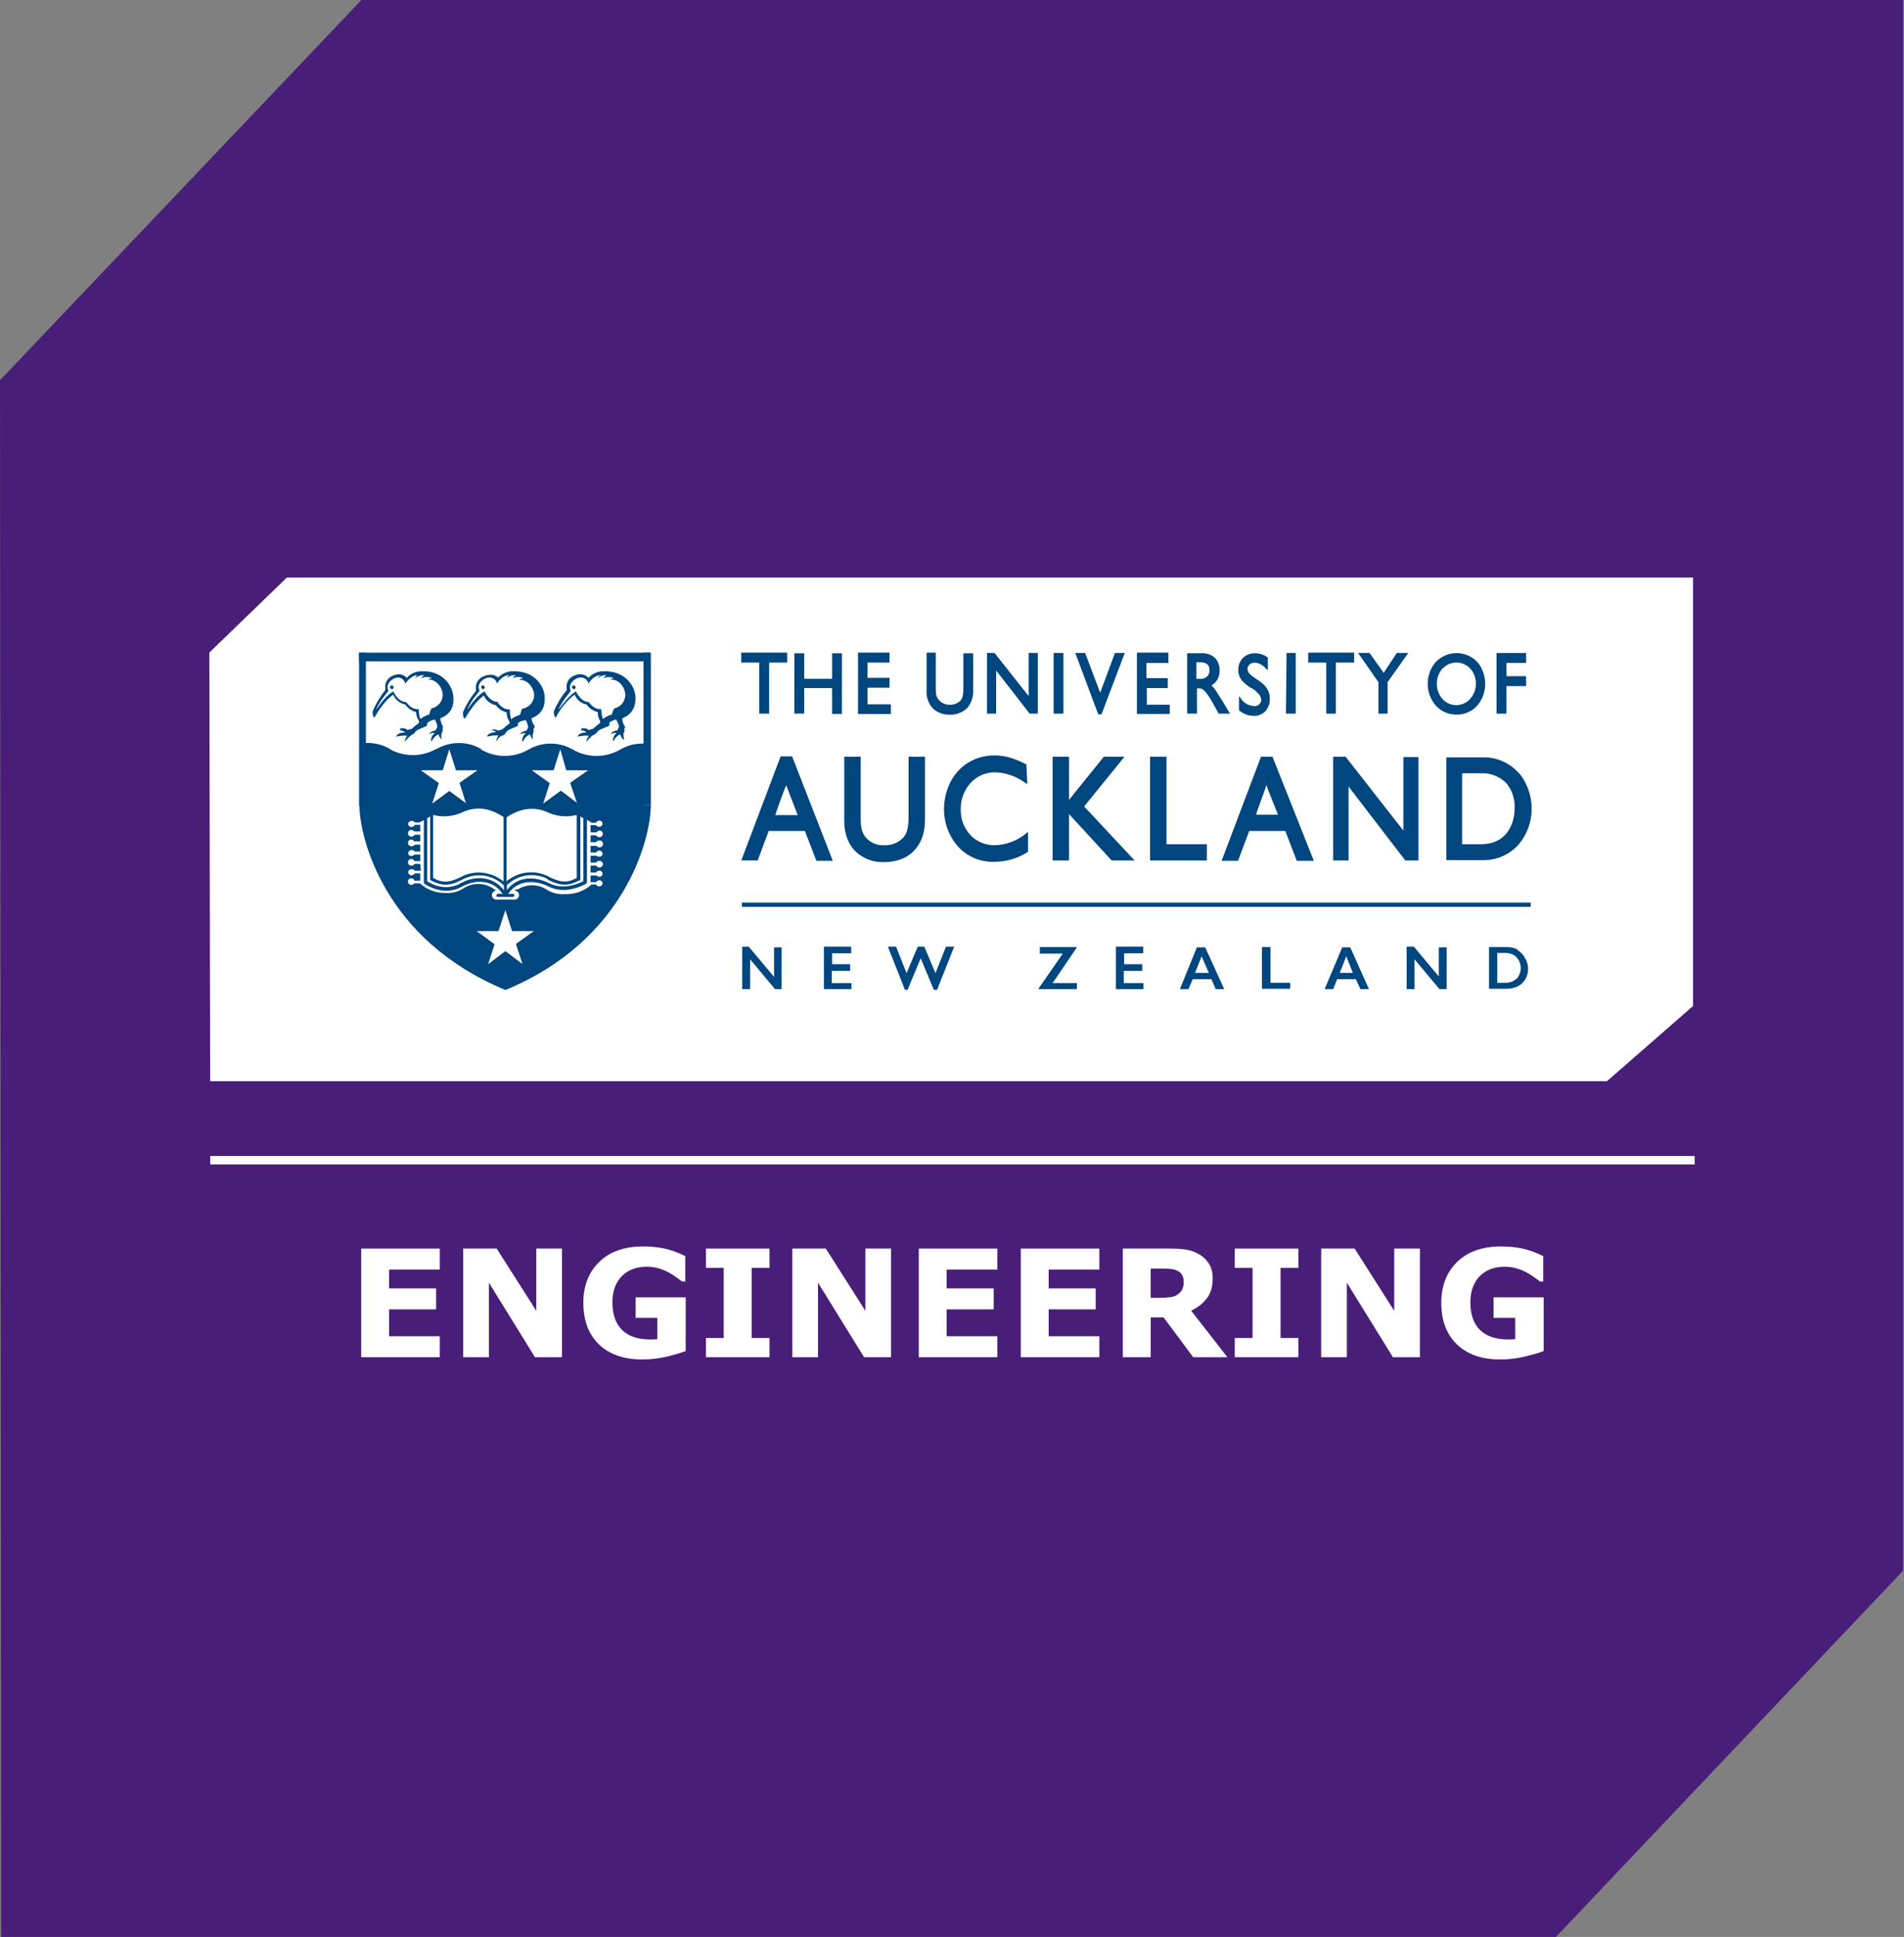 <?xml version="1.0" encoding="UTF-8"?>
<svg width="101.99" height="103.7" fill="none" version="1.1" viewBox="0 0 101.99 103.7" xmlns="http://www.w3.org/2000/svg" xmlns:xlink="http://www.w3.org/1999/xlink">
 <rect x="0" y="0" width="101.99" height="103.7" fill="#808080" stroke="none"/>
 <g transform="scale(.944 1)">
  <path d="m0 20.357 20.509-20.357h87.478v84.094l-19.707 19.615h-88.216z" fill="#491e79"/>
 </g>

<g transform="translate(-4 3.373)">
  <g id="g31801">
   <g transform="translate(7.226)">
    <g id="g19174">
     <g transform="matrix(.736 0 0 .26 7.987 27.547)" fill="#fff">
      <path d="m0 15.454 5.646-15.454h102.34v88.223l-6.264 15.486h-101.66z" fill="#fff"/>
     </g>
     <g transform="translate(-1.217 -.391)">
      <g id="g18944">
       <path d="m45.691 34.726h-1.23v-0.887h1.178v-0.532h-1.178v-0.816h1.178v-0.532h-1.687v3.284h1.758v-0.497zm14.887-2.236v-0.532h-1.687v3.284h1.758v-0.497h-1.23v-0.887h1.125v-0.532h-1.142v-0.816h1.195zm-19.509 1.367h1.494v1.384h0.527v-3.248h-0.527v1.367h-1.494v-1.367h-0.527v3.23h0.527zm7.733 1.42c0.182 0.016 0.366-0.007 0.539-0.068 0.173-0.061 0.331-0.159 0.463-0.287 0.225-0.272 0.339-0.622 0.316-0.976v-1.952h-0.527v1.864c0 0.355-0.035 0.532-0.141 0.657-0.082 0.083-0.182 0.147-0.291 0.187-0.109 0.04-0.226 0.055-0.342 0.044-0.1-0.001-0.199-0.024-0.29-0.067-0.091-0.043-0.172-0.105-0.237-0.182-0.141-0.142-0.176-0.284-0.176-0.621v-1.917h-0.492v2.023c-0.012 0.178 0.013 0.358 0.073 0.526 0.061 0.168 0.155 0.322 0.278 0.45 0.24 0.219 0.556 0.334 0.879 0.32zm4.781-0.053v-3.248h-0.492v2.307l-1.828-2.307h-0.404v3.248h0.492v-2.307l1.793 2.307zm4.658-3.248h-0.527l-0.791 2.13-0.808-2.13h-0.527l1.23 3.284h0.176zm5.027 3.248h0.615l-0.07-0.107-0.352-0.586-0.316-0.497c-0.074-0.117-0.163-0.225-0.264-0.32 0.138-0.076 0.252-0.189 0.33-0.327 0.078-0.138 0.116-0.295 0.109-0.454 0.008-0.13-0.011-0.261-0.056-0.384-0.045-0.122-0.116-0.234-0.207-0.326-0.198-0.163-0.448-0.245-0.703-0.231h-0.773v3.23h0.527v-1.349h0.105c0.176 0 0.316 0.053 0.703 0.71zm-0.492-2.307c0.003 0.11-0.034 0.218-0.105 0.302-0.056 0.053-0.122 0.094-0.195 0.118-0.073 0.025-0.15 0.033-0.226 0.024h-0.176v-0.887h0.176c0.352 0 0.527 0.124 0.527 0.408zm2.408-0.426c0.119 0.009 0.234 0.041 0.34 0.096 0.106 0.055 0.199 0.131 0.275 0.223l0.07 0.071h0.035v-0.657c-0.192-0.148-0.426-0.229-0.668-0.231-0.122-0.006-0.244 0.013-0.359 0.056-0.115 0.043-0.22 0.108-0.309 0.193-0.083 0.087-0.148 0.19-0.19 0.303-0.042 0.113-0.061 0.233-0.056 0.354 0 0.461 0.316 0.71 0.633 0.923l0.07 0.036 0.176 0.106c0.063 0.054 0.122 0.114 0.176 0.177 0.052 0.044 0.094 0.098 0.125 0.159 0.03 0.061 0.048 0.128 0.051 0.196-0.004 0.05-0.018 0.099-0.042 0.143-0.024 0.044-0.057 0.083-0.097 0.113-0.04 0.03-0.086 0.051-0.134 0.062-0.049 0.011-0.099 0.011-0.148 0.001-0.144-0.01-0.284-0.055-0.407-0.133-0.123-0.077-0.224-0.184-0.296-0.311l-0.07-0.089v-0.036 0.799c0.225 0.196 0.512 0.303 0.808 0.302 0.115 0.001 0.23-0.022 0.335-0.067 0.106-0.046 0.201-0.114 0.28-0.199 0.151-0.178 0.232-0.405 0.228-0.639 0-0.532-0.316-0.799-0.633-1.012l-0.211-0.142c-0.061-0.044-0.12-0.091-0.176-0.142-0.057-0.039-0.103-0.092-0.133-0.154-0.031-0.062-0.045-0.131-0.042-0.201 0.017-0.088 0.066-0.166 0.138-0.219 0.072-0.053 0.16-0.076 0.248-0.065zm6.644 2.733h0.492v-1.686l1.107-1.562h-0.615l-0.703 1.065-0.756-1.065h-0.615l1.09 1.562v1.704zm-17.4-3.248h0.527v3.248h-0.527zm12.479 0h0.492v3.248h-0.527zm-28.244 3.248h0.527v-2.733h0.967v-0.532h-2.461v0.532h0.967zm30.353 0h0.527v-2.733h0.984v-0.532h-2.461v0.532h0.967v2.733zm9.667-1.473h1.054v-0.532h-1.054v-0.71h1.054v-0.532h-1.582v3.248h0.527zm-2.689 1.526c0.215 0.006 0.428-0.035 0.626-0.121 0.197-0.086 0.374-0.214 0.517-0.376 0.266-0.325 0.411-0.733 0.411-1.154 0-0.421-0.145-0.829-0.411-1.154-0.145-0.155-0.319-0.278-0.512-0.362-0.193-0.084-0.402-0.128-0.612-0.128-0.211 0-0.419 0.043-0.613 0.128-0.193 0.084-0.368 0.208-0.512 0.362-0.272 0.322-0.422 0.731-0.422 1.154 0 0.423 0.15 0.832 0.422 1.154 0.139 0.157 0.31 0.283 0.501 0.368 0.191 0.086 0.398 0.129 0.606 0.129zm-0.703-2.485c0.091-0.095 0.201-0.171 0.321-0.223 0.121-0.052 0.251-0.079 0.382-0.079 0.598 0 1.055 0.479 1.055 1.136 0.001 0.303-0.112 0.595-0.316 0.816-0.094 0.103-0.208 0.186-0.335 0.242-0.127 0.056-0.264 0.086-0.403 0.086-0.139 0-0.276-0.029-0.403-0.086-0.127-0.056-0.241-0.139-0.335-0.242-0.195-0.226-0.303-0.516-0.303-0.816 0-0.3 0.108-0.59 0.303-0.816zm-9.139 4.739h-0.615l-2.109 5.573h0.879l0.598-1.597h1.933l0.615 1.597h0.914zm-0.879 3.106c0-0.053 0.527-1.473 0.562-1.597 0 0.107 0.598 1.544 0.615 1.597h-1.23zm-2.636 1.58h-2.162v-4.686h-0.879v5.556h3.041v-0.887zm-23.464-0.71h1.933l0.615 1.597h0.879l-2.179-5.591h-0.615l-2.109 5.573h0.879l0.598-1.597zm0.932-2.449 0.615 1.597h-1.195c0-0.071 0.527-1.509 0.58-1.597zm12.953 3.621v-1.101h-0.035l-0.123 0.107c-0.465 0.361-1.031 0.566-1.617 0.586-0.241 0.004-0.481-0.041-0.704-0.132-0.223-0.091-0.426-0.228-0.597-0.4-0.177-0.189-0.315-0.412-0.406-0.656-0.091-0.244-0.132-0.504-0.122-0.764-0.004-0.512 0.184-1.007 0.527-1.385 0.166-0.181 0.367-0.324 0.591-0.422 0.224-0.098 0.466-0.147 0.71-0.146 0.568 0.015 1.118 0.201 1.582 0.532l0.123 0.071 0.035 0.036-0.053-1.065c-0.703-0.355-1.195-0.479-1.705-0.479-1.582 0-2.707 1.242-2.707 2.929 0.01 0.657 0.232 1.293 0.633 1.81 0.243 0.309 0.553 0.556 0.907 0.722 0.354 0.166 0.741 0.247 1.131 0.236 0.648 0.005 1.283-0.18 1.828-0.532zm3.005-2.485 2.162-2.662h-1.107l-1.863 2.307v-2.307h-0.879v5.556h0.879v-2.485l2.285 2.485h1.23zm23.323-1.74c-0.243-0.289-0.549-0.52-0.892-0.673-0.344-0.154-0.718-0.227-1.094-0.214h-1.933v5.502h1.933c0.363 0.01 0.723-0.059 1.057-0.203 0.334-0.144 0.633-0.359 0.876-0.631 0.455-0.533 0.704-1.213 0.703-1.917 0.002-0.675-0.221-1.331-0.633-1.864zm-2.074 3.763h-1.002v-3.798h0.967c0.258-0.018 0.518 0.02 0.76 0.112 0.243 0.092 0.463 0.235 0.646 0.42 0.313 0.383 0.47 0.871 0.439 1.367 0 0.71-0.352 1.899-1.81 1.899zm-31.988 0.958c0.703 0 1.266-0.213 1.652-0.639 0.387-0.426 0.562-0.958 0.562-1.633v-3.372h-0.879v3.23c0 0.568-0.088 0.887-0.281 1.101-0.136 0.141-0.301 0.25-0.483 0.321-0.182 0.07-0.377 0.1-0.571 0.088-0.182 0.006-0.364-0.029-0.531-0.103-0.167-0.074-0.316-0.184-0.436-0.323-0.176-0.231-0.264-0.461-0.264-1.03v-3.284h-0.879v3.443c0 0.71 0.228 1.278 0.65 1.668 0.397 0.354 0.912 0.544 1.441 0.532zm27.857-1.668-3.111-3.976h-0.668v5.556h0.826v-3.958l3.041 3.958h0.703v-5.538h-0.808v3.994zm-33.745 7.792-1.336-1.597h-0.352v2.272h0.422v-1.597l1.336 1.597h0.352v-2.236h-0.404v1.597zm3.128-0.302h0.967v-0.355h-0.967v-0.586h1.019v-0.355h-1.459v2.272h1.476v-0.32h-1.054v-0.639zm5.536 0.124-0.598-1.42h-0.352l-0.598 1.42-0.562-1.42h-0.439l0.914 2.307h0.141l0.703-1.686 0.703 1.686h0.176l0.914-2.307h-0.439zm7.558-1.402h-1.968v0.355h1.23l-1.318 1.899h2.074v-0.32h-1.301l1.301-1.917zm2.549 1.278h0.967v-0.355h-0.967v-0.586h1.019v-0.355h-1.459v2.272h1.476v-0.32h-1.054v-0.639zm3.902-1.278-0.914 2.254h0.457l0.228-0.532h1.002l0.228 0.532h0.457l-1.019-2.236h-0.439zm-0.105 1.384 0.352-0.887 0.387 0.887h-0.703zm4.025-1.384h-0.439v2.236h1.512v-0.32h-1.054v-1.917zm3.867 0-0.949 2.254h0.457l0.211-0.532h1.002l0.246 0.532h0.457l-1.002-2.236h-0.439zm-0.141 1.384 0.352-0.887 0.352 0.887zm5.308 0.195-1.336-1.597h-0.387v2.272h0.422v-1.597l1.336 1.597h0.387v-2.236h-0.422v1.597zm4.236-1.438c-0.191-0.097-0.402-0.146-0.615-0.142h-0.931v2.236h0.914c0.212 6e-3 0.422-0.037 0.615-0.124 0.175-0.087 0.321-0.222 0.422-0.39 0.096-0.173 0.144-0.369 0.141-0.568-0.004-0.208-0.065-0.41-0.176-0.586-0.095-0.171-0.235-0.312-0.404-0.408zm-0.088 1.562c-0.152 0.143-0.354 0.219-0.562 0.213h-0.457v-1.597h0.439c0.11-0.004 0.22 0.013 0.322 0.053 0.103 0.04 0.196 0.1 0.275 0.178 0.143 0.157 0.223 0.363 0.223 0.577 0 0.214-0.079 0.42-0.223 0.577zm-41.479-4.082h42.252v0.231h-42.252z" fill="#00467f" stroke-width=".553"/>
       <g transform="matrix(.503 0 0 .503 -2.144 24.139)">
       
        <g id="g15954">
         <path d="m38.508 15.55 0.141 15.828c-0.021 3.704 30.559 3.553 30.579-0.119l0.087-15.646z" fill="#fff"/>
         <path d="m38.54 31.687c0 3.704 2.746 14.368 15.326 19.669l0.192 0.096 0.192-0.064c12.548-5.237 15.326-15.965 15.326-19.637" fill="#00467f"/>
         <path d="m41.892 25.863-0.096-0.064c-0.726-0.425-1.554-0.646-2.395-0.639-0.053-0.003-0.106-0.003-0.16 0h-0.064v5.971c0 0.128 0.415 12.932 14.847 18.998 14.464-6.067 14.848-18.839 14.848-18.998v-5.907h-0.192c-0.83-0.001-1.646 0.219-2.363 0.639-0.767 0.443-1.637 0.676-2.522 0.676-0.885 0-1.756-0.233-2.522-0.676-0.718-0.415-1.533-0.633-2.363-0.633-0.83 0-1.644 0.218-2.363 0.633-0.767 0.443-1.637 0.676-2.522 0.676-0.885 0-1.756-0.233-2.522-0.676v-0.064c-0.718-0.415-1.533-0.633-2.363-0.633-0.83 0-1.645 0.218-2.363 0.633h-0.064c-0.738 0.418-1.57 0.643-2.418 0.654-0.848 0.011-1.686-0.192-2.435-0.59z" fill="#00467f"/>
         <path d="m43.552 18.264c0.199-0.229 0.444-0.412 0.719-0.539 0.275-0.127 0.574-0.193 0.877-0.196 2.299-0.096 3.448 1.597 3.417 3.001 0 1.597-1.277 1.916-1.405 2.012 0.013 0.284 0.101 0.56 0.255 0.798 0.018 0.023 0.028 0.051 0.028 0.08 0 0.029-0.01 0.057-0.028 0.08 0.003 0.043 0.003 0.085 0 0.128-0.009 0.02-0.013 0.042-0.013 0.064 0 0.022 0.004 0.044 0.013 0.064 0.006 0.069-0.002 0.139-0.024 0.205-0.022 0.066-0.057 0.127-0.103 0.178-0.04 0.211-0.04 0.428 0 0.639v0c-0.159-0.144-0.271-0.334-0.319-0.543-0.307 0.148-0.555 0.395-0.703 0.702 0 0-0.064 0.064-0.096 0-0.007-0.162 0.028-0.324 0.1-0.469s0.181-0.27 0.315-0.361c-0.11-0.023-0.223-0.023-0.332-0.001-0.11 0.022-0.214 0.066-0.306 0.129 0 0-0.064 0 0 0 0 0 0.128-0.319 0.703-0.415 0.073-0.123 0.138-0.251 0.192-0.383-0.035-0.27-0.122-0.53-0.256-0.766-0.279 0.037-0.543 0.147-0.766 0.319-0.017 0.01-0.032 0.024-0.043 0.04s-0.018 0.036-0.021 0.056v0.128c-0.005 0.044-0.022 0.086-0.051 0.12-0.028 0.034-0.066 0.059-0.109 0.071l-0.766 0.319c-0.15 0.076-0.281 0.185-0.383 0.319-0.083 0.11-0.193 0.198-0.319 0.255-0.088 0.032-0.165 0.087-0.224 0.16-0.057 0.07-0.121 0.134-0.192 0.192-0.139 0.11-0.248 0.253-0.319 0.415v0-0.192c0.04-0.18 0.129-0.345 0.256-0.479-0.021 0.003-0.043 0.003-0.064 0-0.375-0.032-0.753 1e-4 -1.117 0.096 0 0-0.064 0 0 0 0-0.096 0.16-0.447 0.958-0.447-0.071-0.071-0.156-0.127-0.249-0.166-0.093-0.038-0.193-0.058-0.294-0.058v-0.192c0.136-0.044 0.28-0.053 0.42-0.025 0.14 0.028 0.27 0.091 0.378 0.184 0.143-0.061 0.293-0.103 0.447-0.128 0.24-0.23 0.496-0.444 0.766-0.639-0.01-0.064-0.01-0.128 0-0.192-0.198-0.281-0.309-0.614-0.319-0.958-0.466-0.12-0.874-0.403-1.149-0.798-0.283-0.057-0.548-0.183-0.771-0.367s-0.397-0.42-0.507-0.687c-1.213 0.862-1.916 2.363-2.012 2.427h-0.064c-0.107-0.217-0.141-0.464-0.096-0.703 0.344-0.802 0.795-1.554 1.341-2.235-0.224-1.277 0.958-1.66 1.437-1.66 0.165 0.005 0.327 0.045 0.475 0.116 0.148 0.071 0.28 0.173 0.387 0.299z" fill="#00467f"/>
         <path d="m45.852 18.456c0.11-0.113 0.258-0.181 0.415-0.192-0.181-0.081-0.377-0.123-0.575-0.123s-0.394 0.042-0.575 0.123c0.084-0.127 0.193-0.235 0.319-0.319-0.348-0.019-0.691 0.095-0.958 0.319 0.052-0.121 0.128-0.229 0.224-0.319-0.639 0-1.277 0.894-1.277 0.894-0.033-0.168-0.119-0.32-0.246-0.435-0.127-0.115-0.286-0.186-0.457-0.203-0.479-0.064-1.501 0.575-1.086 1.405-0.192 0.319-0.798 0.862-1.277 1.916v0.064c0.415-0.639 1.086-1.501 1.788-1.916 0.064 0.064 0.447 1.086 1.373 1.149 0.096 0.064 0.543 0.83 1.341 0.734-7e-4 0.357 0.053 0.713 0.16 1.054 0.289-0.215 0.613-0.377 0.958-0.479 0.05-0.221 0.125-0.435 0.224-0.639 0.331-0.064 0.63-0.238 0.85-0.492 0.22-0.255 0.348-0.576 0.363-0.913 0-0.862-0.734-1.756-1.597-1.66zm-3.832 0.958c-0.04 0.006-0.081-3e-4 -0.117-0.019s-0.065-0.048-0.084-0.084c-0.018-0.036-0.025-0.077-0.018-0.117 0.006-0.04 0.025-0.077 0.054-0.105 0.029-0.029 0.065-0.047 0.105-0.054 0.04-0.006 0.081 1e-4 0.117 0.018 0.036 0.018 0.065 0.048 0.084 0.084s0.025 0.077 0.019 0.117c6e-4 0.046-0.015 0.09-0.044 0.125-0.029 0.035-0.07 0.059-0.115 0.066z" fill="#fff"/>
         <path d="m53.259 18.264c0.199-0.229 0.444-0.412 0.719-0.539 0.275-0.127 0.574-0.193 0.877-0.196 2.299-0.096 3.512 1.597 3.417 3.001 0 1.597-1.277 1.916-1.405 2.012 0.031 0.29 0.142 0.566 0.319 0.798 0.018 0.023 0.028 0.051 0.028 0.08 0 0.029-0.01 0.057-0.028 0.08-0.029 0.045-0.061 0.088-0.096 0.128-0.009 0.02-0.013 0.042-0.013 0.064 0 0.022 0.004 0.044 0.013 0.064 0.03 0.131 7e-3 0.269-0.064 0.383-0.04 0.211-0.04 0.428 0 0.639v0c-0.161-0.143-0.273-0.333-0.319-0.543-0.326 0.147-0.587 0.408-0.734 0.734 0 0-0.096 0.064-0.096 0-0.01-0.159 0.019-0.319 0.086-0.464s0.169-0.271 0.297-0.366c-0.11-0.023-0.223-0.023-0.332-0.001-0.11 0.022-0.214 0.066-0.306 0.129 0 0-0.064 0.064 0 0 0 0 0.128-0.319 0.703-0.415 0.07-0.102 0.134-0.209 0.192-0.319-0.03-0.281-0.117-0.552-0.255-0.798-0.273 0.018-0.537 0.106-0.766 0.255-0.022 0.013-0.04 0.031-0.051 0.054-0.011 0.023-0.016 0.048-0.012 0.074v0.128c-0.01 0.038-0.03 0.073-0.058 0.101-0.028 0.028-0.063 0.048-0.101 0.058l-0.734 0.319c-0.151 0.075-0.282 0.185-0.383 0.319-0.075 0.134-0.185 0.244-0.319 0.319-0.092 0.008-0.18 0.041-0.255 0.096-0.059 0.059-0.123 0.113-0.192 0.16-0.12 0.126-0.207 0.28-0.255 0.447v0-0.192c0.026-0.188 0.103-0.365 0.224-0.511-0.032 0.007-0.064 0.007-0.096 0-0.377-0.022-0.755 0.021-1.118 0.128 0-0.128 0.16-0.447 0.958-0.479-0.071-0.071-0.156-0.128-0.249-0.166-0.093-0.038-0.193-0.058-0.294-0.058-0.064 0 0 0 0 0 0.123-0.052 0.258-0.073 0.391-0.062 0.134 0.011 0.262 0.054 0.375 0.126 0.133-0.058 0.272-0.101 0.415-0.128 0.251-0.231 0.518-0.444 0.798-0.639-0.007-0.053-0.007-0.107 0-0.16-0.208-0.3-0.32-0.657-0.319-1.022-0.462-0.112-0.869-0.383-1.149-0.766-0.28-0.054-0.542-0.175-0.765-0.353-0.223-0.178-0.398-0.407-0.512-0.669-1.181 0.862-1.916 2.363-2.012 2.427h-0.096c-0.105-0.218-0.139-0.464-0.096-0.703 0.354-0.804 0.816-1.556 1.373-2.235-0.224-1.277 0.958-1.692 1.405-1.692 0.171-0.025 0.345-0.012 0.511 0.037 0.166 0.05 0.318 0.135 0.447 0.25z" fill="#00467f"/>
         <path d="m55.558 18.456c0.121-0.115 0.28-0.183 0.447-0.192-0.181-0.081-0.377-0.123-0.575-0.123s-0.394 0.042-0.575 0.123c0.084-0.127 0.193-0.235 0.319-0.319-0.348-0.019-0.691 0.095-0.958 0.319 0.061-0.123 0.148-0.233 0.255-0.319-0.734 0-1.277 0.894-1.277 0.894-0.036-0.178-0.132-0.338-0.271-0.454-0.139-0.116-0.314-0.181-0.495-0.185-0.479-0.064-1.501 0.575-1.086 1.405-0.192 0.319-0.798 0.862-1.277 1.916-0.002 0.021-0.002 0.043 0 0.064 0.415-0.639 1.086-1.501 1.788-1.916 0.064 0 0.447 1.054 1.373 1.118 0.096 0.128 0.543 0.862 1.341 0.798-0.011 0.356 0.032 0.711 0.128 1.054 0.288-0.215 0.613-0.377 0.958-0.479 0.051-0.22 0.126-0.434 0.224-0.639 0.342-0.051 0.656-0.219 0.889-0.475 0.233-0.256 0.37-0.585 0.388-0.93 0-0.862-0.766-1.756-1.597-1.66zm-3.832 0.958c-0.04 0.006-0.081-3e-4 -0.117-0.019s-0.065-0.048-0.084-0.084c-0.018-0.036-0.025-0.077-0.018-0.117 0.006-0.04 0.025-0.077 0.054-0.105s0.065-0.047 0.105-0.054c0.04-0.006 0.081 1e-4 0.117 0.018 0.036 0.018 0.065 0.048 0.084 0.084s0.025 0.077 0.019 0.117c0 0.051-0.02 0.1-0.056 0.135-0.036 0.036-0.085 0.056-0.136 0.056z" fill="#fff"/>
         <path d="m62.902 18.264c0.199-0.229 0.444-0.412 0.719-0.539 0.275-0.127 0.574-0.193 0.877-0.196 2.331-0.096 3.512 1.597 3.448 3.001-0.064 1.597-1.277 1.916-1.405 2.012 0.003 0.281 0.08 0.556 0.224 0.798 0.029 0.014 0.051 0.038 0.063 0.068s0.012 0.062 0.001 0.092c-0.018 0.044-0.04 0.087-0.064 0.128-0.009 0.02-0.013 0.042-0.013 0.064 0 0.022 0.004 0.044 0.013 0.064 0.01 0.067 0.007 0.136-0.009 0.201-0.016 0.066-0.046 0.128-0.086 0.182-0.018 0.215 0.004 0.431 0.064 0.639-0.064 0.064-0.064 0.064-0.096 0-0.161-0.143-0.273-0.333-0.319-0.543-0.307 0.148-0.555 0.395-0.703 0.702 0 0-0.064 0.064-0.064 0-0.01-0.159 0.019-0.319 0.086-0.464s0.169-0.271 0.297-0.366c-0.11-0.023-0.223-0.023-0.332-0.001-0.11 0.022-0.214 0.066-0.306 0.129 0 0-0.096 0 0 0 0 0 0.096-0.319 0.703-0.415 0.073-0.123 0.137-0.251 0.192-0.383-0.053-0.275-0.162-0.535-0.319-0.766-0.257 0.047-0.498 0.157-0.703 0.319-0.012 0.031-0.012 0.065 0 0.096v0.128c-0.006 0.049-0.029 0.093-0.063 0.128-0.035 0.035-0.08 0.057-0.128 0.064l-0.766 0.319c-0.15 0.076-0.281 0.185-0.383 0.319-0.084 0.11-0.194 0.197-0.319 0.255-0.099 0.026-0.188 0.082-0.256 0.16-0.057 0.07-0.121 0.134-0.192 0.192-0.139 0.11-0.248 0.253-0.319 0.415v0c-0.003-0.064-0.003-0.128 0-0.192 0.037-0.181 0.126-0.347 0.256-0.479-0.032 7e-3 -0.064 7e-3 -0.096 0-0.375-0.032-0.753 1e-4 -1.118 0.096 0 0-0.064 0 0 0 0-0.096 0.16-0.447 0.958-0.447-0.075-0.075-0.165-0.134-0.264-0.172-0.099-0.038-0.205-0.056-0.311-0.051v-0.192c0.136-0.044 0.28-0.053 0.42-0.025 0.14 0.028 0.27 0.091 0.378 0.184 0.143-0.061 0.293-0.103 0.447-0.128 0.24-0.23 0.496-0.444 0.766-0.639-0.01-0.064-0.01-0.128 0-0.192-0.174-0.289-0.262-0.621-0.256-0.958-0.478-0.113-0.898-0.397-1.181-0.798-0.283-0.057-0.548-0.183-0.77-0.367-0.223-0.184-0.397-0.42-0.507-0.687-1.213 0.862-1.98 2.363-2.012 2.427h-0.064c-0.116-0.215-0.161-0.461-0.128-0.703 0.353-0.804 0.815-1.556 1.373-2.235-0.256-1.277 0.958-1.66 1.373-1.66 0.166-0.009 0.331 0.017 0.485 0.078 0.154 0.061 0.294 0.154 0.409 0.274z" fill="#00467f"/>
         <path d="m65.233 18.456c0.11-0.113 0.258-0.181 0.415-0.192-0.176-0.076-0.367-0.116-0.559-0.116s-0.382 0.04-0.559 0.116c0.084-0.127 0.193-0.235 0.319-0.319-0.348-0.019-0.691 0.095-0.958 0.319 0.077-0.132 0.187-0.242 0.319-0.319-0.766 0-1.277 0.894-1.277 0.894-0.037-0.183-0.138-0.347-0.283-0.464-0.146-0.117-0.328-0.178-0.515-0.175-0.447-0.064-1.469 0.575-1.086 1.405-0.16 0.319-0.766 0.862-1.277 1.916v0.064c0.479-0.639 1.149-1.501 1.82-1.916 0.064 0.064 0.479 1.086 1.373 1.149 0.096 0.064 0.543 0.83 1.341 0.734-0.002 0.357 0.052 0.713 0.16 1.054 0.289-0.215 0.613-0.377 0.958-0.479 0.06-0.222 0.146-0.436 0.255-0.639 0.325-0.07 0.617-0.247 0.831-0.501 0.214-0.254 0.337-0.572 0.351-0.904 0-0.862-0.734-1.756-1.597-1.66zm-3.832 0.958c-0.04 0.006-0.081-3e-4 -0.117-0.019s-0.065-0.048-0.084-0.084c-0.018-0.036-0.025-0.077-0.018-0.117 0.006-0.04 0.025-0.077 0.054-0.105s0.066-0.047 0.105-0.054c0.04-0.006 0.081 1e-4 0.117 0.018 0.036 0.018 0.065 0.048 0.084 0.084s0.025 0.077 0.019 0.117c0 0.051-0.02 0.1-0.056 0.135-0.036 0.036-0.085 0.056-0.135 0.056zm-6.099 21.297-0.224 0.128 0.224 0.096c0.09 0.052 0.161 0.132 0.202 0.228 0.041 0.096 0.049 0.203 0.024 0.304-0.025 0.101-0.083 0.191-0.164 0.257-0.081 0.065-0.181 0.103-0.286 0.106h-2.011c-0.095-0.012-0.185-0.052-0.257-0.115-0.072-0.063-0.124-0.147-0.148-0.24-0.024-0.093-0.02-0.191 0.013-0.281s0.091-0.169 0.169-0.226l0.224-0.128-0.224-0.16c-0.469-0.325-1.025-0.503-1.597-0.511-0.565-0.011-1.12 0.144-1.597 0.447-0.564 0.378-1.238 0.558-1.916 0.511-1.012 0.02-1.993-0.345-2.746-1.022h-0.607c-0.036 0.051-0.084 0.091-0.14 0.119-0.056 0.028-0.117 0.042-0.179 0.04-0.093 0-0.182-0.037-0.248-0.103-0.066-0.066-0.103-0.155-0.103-0.248 0-0.093 0.037-0.182 0.103-0.248 0.066-0.066 0.155-0.103 0.248-0.103 0.065 0.002 0.129 0.021 0.184 0.054 0.056 0.034 0.102 0.081 0.135 0.137v0.064h0.639v-0.766h-0.575l-0.064 0.064c-0.04 0.045-0.089 0.08-0.144 0.102-0.056 0.022-0.115 0.031-0.175 0.026-0.085 0-0.166-0.034-0.226-0.093s-0.093-0.141-0.093-0.226c0-0.085 0.034-0.166 0.093-0.226 0.06-0.06 0.141-0.094 0.226-0.094 0.057-0.009 0.115-0.005 0.171 0.011s0.106 0.045 0.149 0.084l0.064 0.064h0.639l-0.064-0.734h-0.575l-0.064 0.064c-0.04 0.045-0.089 0.08-0.144 0.102-0.056 0.022-0.115 0.031-0.175 0.026-0.093 0-0.182-0.037-0.248-0.103-0.066-0.066-0.103-0.155-0.103-0.248 0-0.093 0.037-0.182 0.103-0.248 0.066-0.066 0.155-0.103 0.248-0.103 0.062-0.001 0.124 0.013 0.179 0.04 0.056 0.028 0.104 0.069 0.14 0.119l0.064 0.064h0.575v-0.702h-0.639c-0.036 0.051-0.084 0.091-0.14 0.119-0.056 0.028-0.117 0.042-0.179 0.04-0.085 0-0.166-0.034-0.226-0.093s-0.093-0.141-0.093-0.226 0.034-0.166 0.093-0.226c0.06-0.06 0.141-0.093 0.226-0.093 0.057-0.009 0.115-0.005 0.171 0.011s0.106 0.045 0.149 0.084l0.064 0.064h0.575v-0.734h-0.575l-0.064 0.064c-0.043 0.039-0.093 0.068-0.149 0.085s-0.114 0.02-0.171 0.011c-0.093 0-0.182-0.037-0.248-0.103-0.066-0.066-0.103-0.155-0.103-0.248s0.037-0.182 0.103-0.248c0.066-0.066 0.155-0.103 0.248-0.103 0.065 0.002 0.129 0.021 0.184 0.054 0.056 0.034 0.102 0.081 0.135 0.137h0.639v-0.703h-0.575l-0.064 0.064c-0.04 0.045-0.089 0.08-0.144 0.102-0.056 0.022-0.115 0.031-0.175 0.026-0.093 0-0.182-0.037-0.248-0.103-0.066-0.066-0.103-0.155-0.103-0.248 0-0.093 0.037-0.182 0.103-0.248 0.066-0.066 0.155-0.103 0.248-0.103 0.062-0.001 0.124 0.013 0.179 0.04 0.056 0.028 0.104 0.069 0.14 0.119h0.639v-0.703h-0.575l-0.064 0.096c-0.04 0.045-0.089 0.08-0.144 0.102-0.056 0.022-0.115 0.031-0.175 0.026-0.085 0-0.166-0.034-0.226-0.093s-0.093-0.141-0.093-0.226 0.034-0.166 0.093-0.226c0.06-0.06 0.141-0.093 0.226-0.093 0.057-0.009 0.115-0.005 0.171 0.011 0.055 0.017 0.106 0.045 0.149 0.084l0.064 0.064h0.479l0.479-0.256v6.705l0.096 0.096c1.373 0.862 2.778 0.958 4.023 0.256 1.341-0.734 3.193-0.766 4.279 0.798h-0.511c-0.042 0-0.083 0.017-0.113 0.047-0.03 0.03-0.047 0.07-0.047 0.113 0 0.042 0.017 0.083 0.047 0.113 0.03 0.03 0.07 0.047 0.113 0.047h1.597c0.042 0 0.083-0.017 0.113-0.047 0.03-0.03 0.047-0.07 0.047-0.113 0-0.042-0.017-0.083-0.047-0.113-0.03-0.03-0.071-0.047-0.113-0.047h-0.511c1.117-1.597 2.97-1.437 4.279-0.798 1.149 0.575 2.49 0.511 3.991-0.256l0.128-0.128v-6.705l0.511 0.319h0.447l0.064-0.096c0.04-0.045 0.089-0.08 0.145-0.102 0.055-0.022 0.115-0.031 0.175-0.026 0.085 0 0.166 0.034 0.226 0.093s0.093 0.141 0.093 0.226-0.034 0.166-0.093 0.226c-0.06 0.06-0.141 0.093-0.226 0.093-0.057 0.009-0.115 0.005-0.171-0.011s-0.106-0.045-0.149-0.084l-0.064-0.064h-0.575v0.766h0.639c0.033-0.057 0.079-0.104 0.135-0.137 0.056-0.034 0.119-0.052 0.184-0.054 0.093 0 0.182 0.037 0.248 0.103 0.066 0.066 0.103 0.155 0.103 0.248s-0.037 0.182-0.103 0.248c-0.066 0.066-0.155 0.103-0.248 0.103-0.059 0.005-0.119-0.004-0.175-0.026-0.056-0.022-0.105-0.057-0.145-0.102l-0.064-0.064h-0.575v0.734h0.575l0.064-0.064c0.04-0.045 0.089-0.08 0.145-0.102 0.055-0.022 0.115-0.031 0.175-0.026 0.097 0 0.191 0.039 0.26 0.107 0.069 0.069 0.107 0.162 0.107 0.26 0 0.097-0.039 0.191-0.107 0.26-0.069 0.069-0.162 0.108-0.26 0.108-0.062 0.001-0.124-0.013-0.179-0.04-0.056-0.028-0.104-0.069-0.14-0.119h-0.639v0.703h0.575l0.064-0.064c0.04-0.045 0.089-0.08 0.145-0.102 0.055-0.022 0.115-0.031 0.175-0.026 0.085 0 0.166 0.034 0.226 0.093s0.093 0.141 0.093 0.226-0.034 0.166-0.093 0.226c-0.06 0.06-0.141 0.093-0.226 0.093-0.057 0.009-0.115 0.005-0.171-0.011s-0.106-0.045-0.149-0.084h-0.639v0.734h0.575l0.064-0.064c0.04-0.045 0.089-0.08 0.145-0.102 0.055-0.022 0.115-0.031 0.175-0.026 0.093 0 0.182 0.037 0.248 0.103 0.066 0.066 0.103 0.155 0.103 0.248 0 0.093-0.037 0.182-0.103 0.248s-0.155 0.103-0.248 0.103c-0.059 5e-3 -0.119-0.004-0.175-0.026-0.056-0.022-0.105-0.057-0.145-0.102v-0.064h-0.639v0.734h0.639v-0.064c0.04-0.045 0.089-0.08 0.145-0.102 0.055-0.022 0.115-0.031 0.175-0.026 0.085 0 0.166 0.034 0.226 0.093s0.093 0.141 0.093 0.226-0.034 0.166-0.093 0.226-0.141 0.093-0.226 0.093c-0.059 0.005-0.119-0.004-0.175-0.026-0.056-0.022-0.105-0.057-0.145-0.102h-0.639v0.702h0.639v-0.064c0.04-0.045 0.089-0.08 0.145-0.102 0.055-0.022 0.115-0.031 0.175-0.026 0.085 0 0.166 0.034 0.226 0.093s0.093 0.141 0.093 0.226c0 0.085-0.034 0.166-0.093 0.226-0.06 0.06-0.141 0.094-0.226 0.094-0.057 0.009-0.115 0.005-0.171-0.011s-0.106-0.045-0.149-0.084v-0.096h-0.543l-0.064 0.064c-0.772 0.658-1.764 1-2.778 0.958-0.674 0.054-1.347-0.115-1.916-0.479-0.466-0.302-1.009-0.463-1.565-0.463s-1.099 0.161-1.565 0.463z" fill="#fff"/>
         <path d="m46.139 39.785c1.054 0.543 1.916 0.702 3.385-0.096 0.707-0.376 1.515-0.516 2.308-0.401s1.527 0.479 2.099 1.04v0.511c-1.213-1.597-3.193-1.533-4.566-0.766-1.118 0.639-2.363 0.575-3.608-0.192v-6.705l0.319-0.192v6.705z" fill="#fff"/>
         <path d="m46.394 39.529v-6.705c1.069 0.272 2.199 0.159 3.193-0.319 1.437-0.639 2.874-0.415 4.311 0.543v6.865c-0.745-0.619-1.682-0.957-2.65-0.958-0.644-0.003-1.28 0.151-1.852 0.447-1.373 0.703-2.075 0.639-3.001 0.128zm12.165 0.16c1.533 0.798 2.363 0.639 3.417 0.096h0.096v-6.801l0.319 0.192v6.705c-1.341 0.639-2.554 0.734-3.608 0.224-1.373-0.703-3.289-0.894-4.534 0.702v-0.511c0.569-0.554 1.298-0.914 2.084-1.028 0.785-0.115 1.587 0.022 2.291 0.39z" fill="#fff"/>
         <path d="m54.217 39.912v-6.833c1.405-0.958 2.874-1.181 4.279-0.575 0.994 0.478 2.124 0.591 3.193 0.319v6.705c-0.894 0.479-1.597 0.575-2.97-0.128-0.72-0.38-1.537-0.534-2.346-0.443-0.809 0.091-1.571 0.423-2.188 0.954zm7.599-8.302-1.82-1.373-1.884 1.373 0.703-2.171-1.916-1.373h2.331l0.702-2.235 0.639 2.235h2.331l-1.916 1.341 0.734 2.171zm-11.878 0-1.82-1.341-1.82 1.341 0.703-2.171-1.916-1.373h2.331l0.703-2.235 0.702 2.235h2.299l-1.916 1.341 0.702 2.235zm2.299 17.146 0.703-2.171-1.916-1.405h2.331l0.734-2.235 0.702 2.235h2.331l-1.916 1.373 0.703 2.139-1.82-1.373-1.82 1.373" fill="#fff"/>
         <g>
          <g id="g12291">
           <path d="m38.508 15.55h0.726v16.338h-0.726z" fill="#00467f"/>
           <path d="m68.795 15.55h0.781v16.201h-0.781z" fill="#00467f"/>
           <path d="m38.508 15.55h31.017v0.919h-31.017z" fill="#00467f"/>
          </g>
         </g>
        </g>
       </g>
      </g>
     </g>
    </g>
   </g>
   <path d="m15.26 58.518h79.517v0.45h-79.517z" fill="#fff" stroke-width="1.001"/>
   <g aria-label="ENGINEERING">
    <path d="m27.556 69.29h-4.207v-5.816h4.207v1.125h-2.715v1.004h2.519v1.125h-2.519v1.438h2.715z" fill="#fff"/>
    <path d="m34.102 69.29h-1.445l-2.469-3.992v3.992h-1.375v-5.816h1.793l2.121 3.332v-3.332h1.375z" fill="#fff"/>
    <path d="m40.731 68.958q-0.391 0.152-1.035 0.305-0.645 0.148-1.285 0.148-1.484 0-2.324-0.805-0.84-0.809-0.84-2.231 0-1.355 0.848-2.184 0.848-0.832 2.363-0.832 0.574 0 1.094 0.105 0.52 0.102 1.156 0.41v1.363h-0.168q-0.109-0.082-0.32-0.23-0.211-0.152-0.406-0.258-0.227-0.125-0.531-0.215-0.301-0.09-0.641-0.09-0.398 0-0.723 0.117-0.324 0.117-0.582 0.359-0.246 0.234-0.391 0.598-0.141 0.359-0.141 0.832 0 0.965 0.512 1.477 0.512 0.512 1.512 0.512 0.086 0 0.188-0.004 0.105-0.004 0.191-0.012v-1.141h-1.16v-1.098h2.684z" fill="#fff"/>
    <path d="m45.22 69.29h-3.406v-1.031h0.953v-3.754h-0.953v-1.031h3.406v1.031h-0.953v3.754h0.953z" fill="#fff"/>
    <path d="m51.731 69.29h-1.445l-2.469-3.992v3.992h-1.375v-5.816h1.793l2.121 3.332v-3.332h1.375z" fill="#fff"/>
    <path d="m57.423 69.29h-4.207v-5.816h4.207v1.125h-2.715v1.004h2.519v1.125h-2.519v1.438h2.715z" fill="#fff"/>
    <path d="m62.888 69.29h-4.207v-5.816h4.207v1.125h-2.715v1.004h2.519v1.125h-2.519v1.438h2.715z" fill="#fff"/>
    <path d="m67.407 65.255q0-0.219-0.09-0.375t-0.309-0.246q-0.152-0.062-0.355-0.074-0.203-0.016-0.473-0.016h-0.543v1.566h0.461q0.359 0 0.602-0.035 0.242-0.035 0.406-0.16 0.156-0.121 0.227-0.266 0.074-0.148 0.074-0.395zm2.34 4.035h-1.832l-1.586-2.133h-0.691v2.133h-1.492v-5.816h2.516q0.516 0 0.887 0.059t0.695 0.254q0.328 0.195 0.52 0.508 0.195 0.309 0.195 0.777 0 0.645-0.301 1.051-0.297 0.406-0.852 0.676z" fill="#fff"/>
    <path d="m73.548 69.29h-3.406v-1.031h0.953v-3.754h-0.953v-1.031h3.406v1.031h-0.953v3.754h0.953z" fill="#fff"/>
    <path d="m80.059 69.29h-1.445l-2.469-3.992v3.992h-1.375v-5.816h1.793l2.121 3.332v-3.332h1.375z" fill="#fff"/>
    <path d="m86.688 68.958q-0.391 0.152-1.035 0.305-0.645 0.148-1.285 0.148-1.484 0-2.324-0.805-0.84-0.809-0.84-2.231 0-1.355 0.848-2.184 0.848-0.832 2.363-0.832 0.574 0 1.094 0.105 0.52 0.102 1.156 0.41v1.363h-0.168q-0.109-0.082-0.32-0.23-0.211-0.152-0.406-0.258-0.227-0.125-0.531-0.215-0.301-0.09-0.641-0.09-0.398 0-0.723 0.117-0.324 0.117-0.582 0.359-0.246 0.234-0.391 0.598-0.141 0.359-0.141 0.832 0 0.965 0.512 1.477 0.512 0.512 1.512 0.512 0.086 0 0.188-0.004 0.105-0.004 0.191-0.012v-1.141h-1.16v-1.098h2.684z" fill="#fff"/>
   </g>
  </g>
 </g>
</svg>
